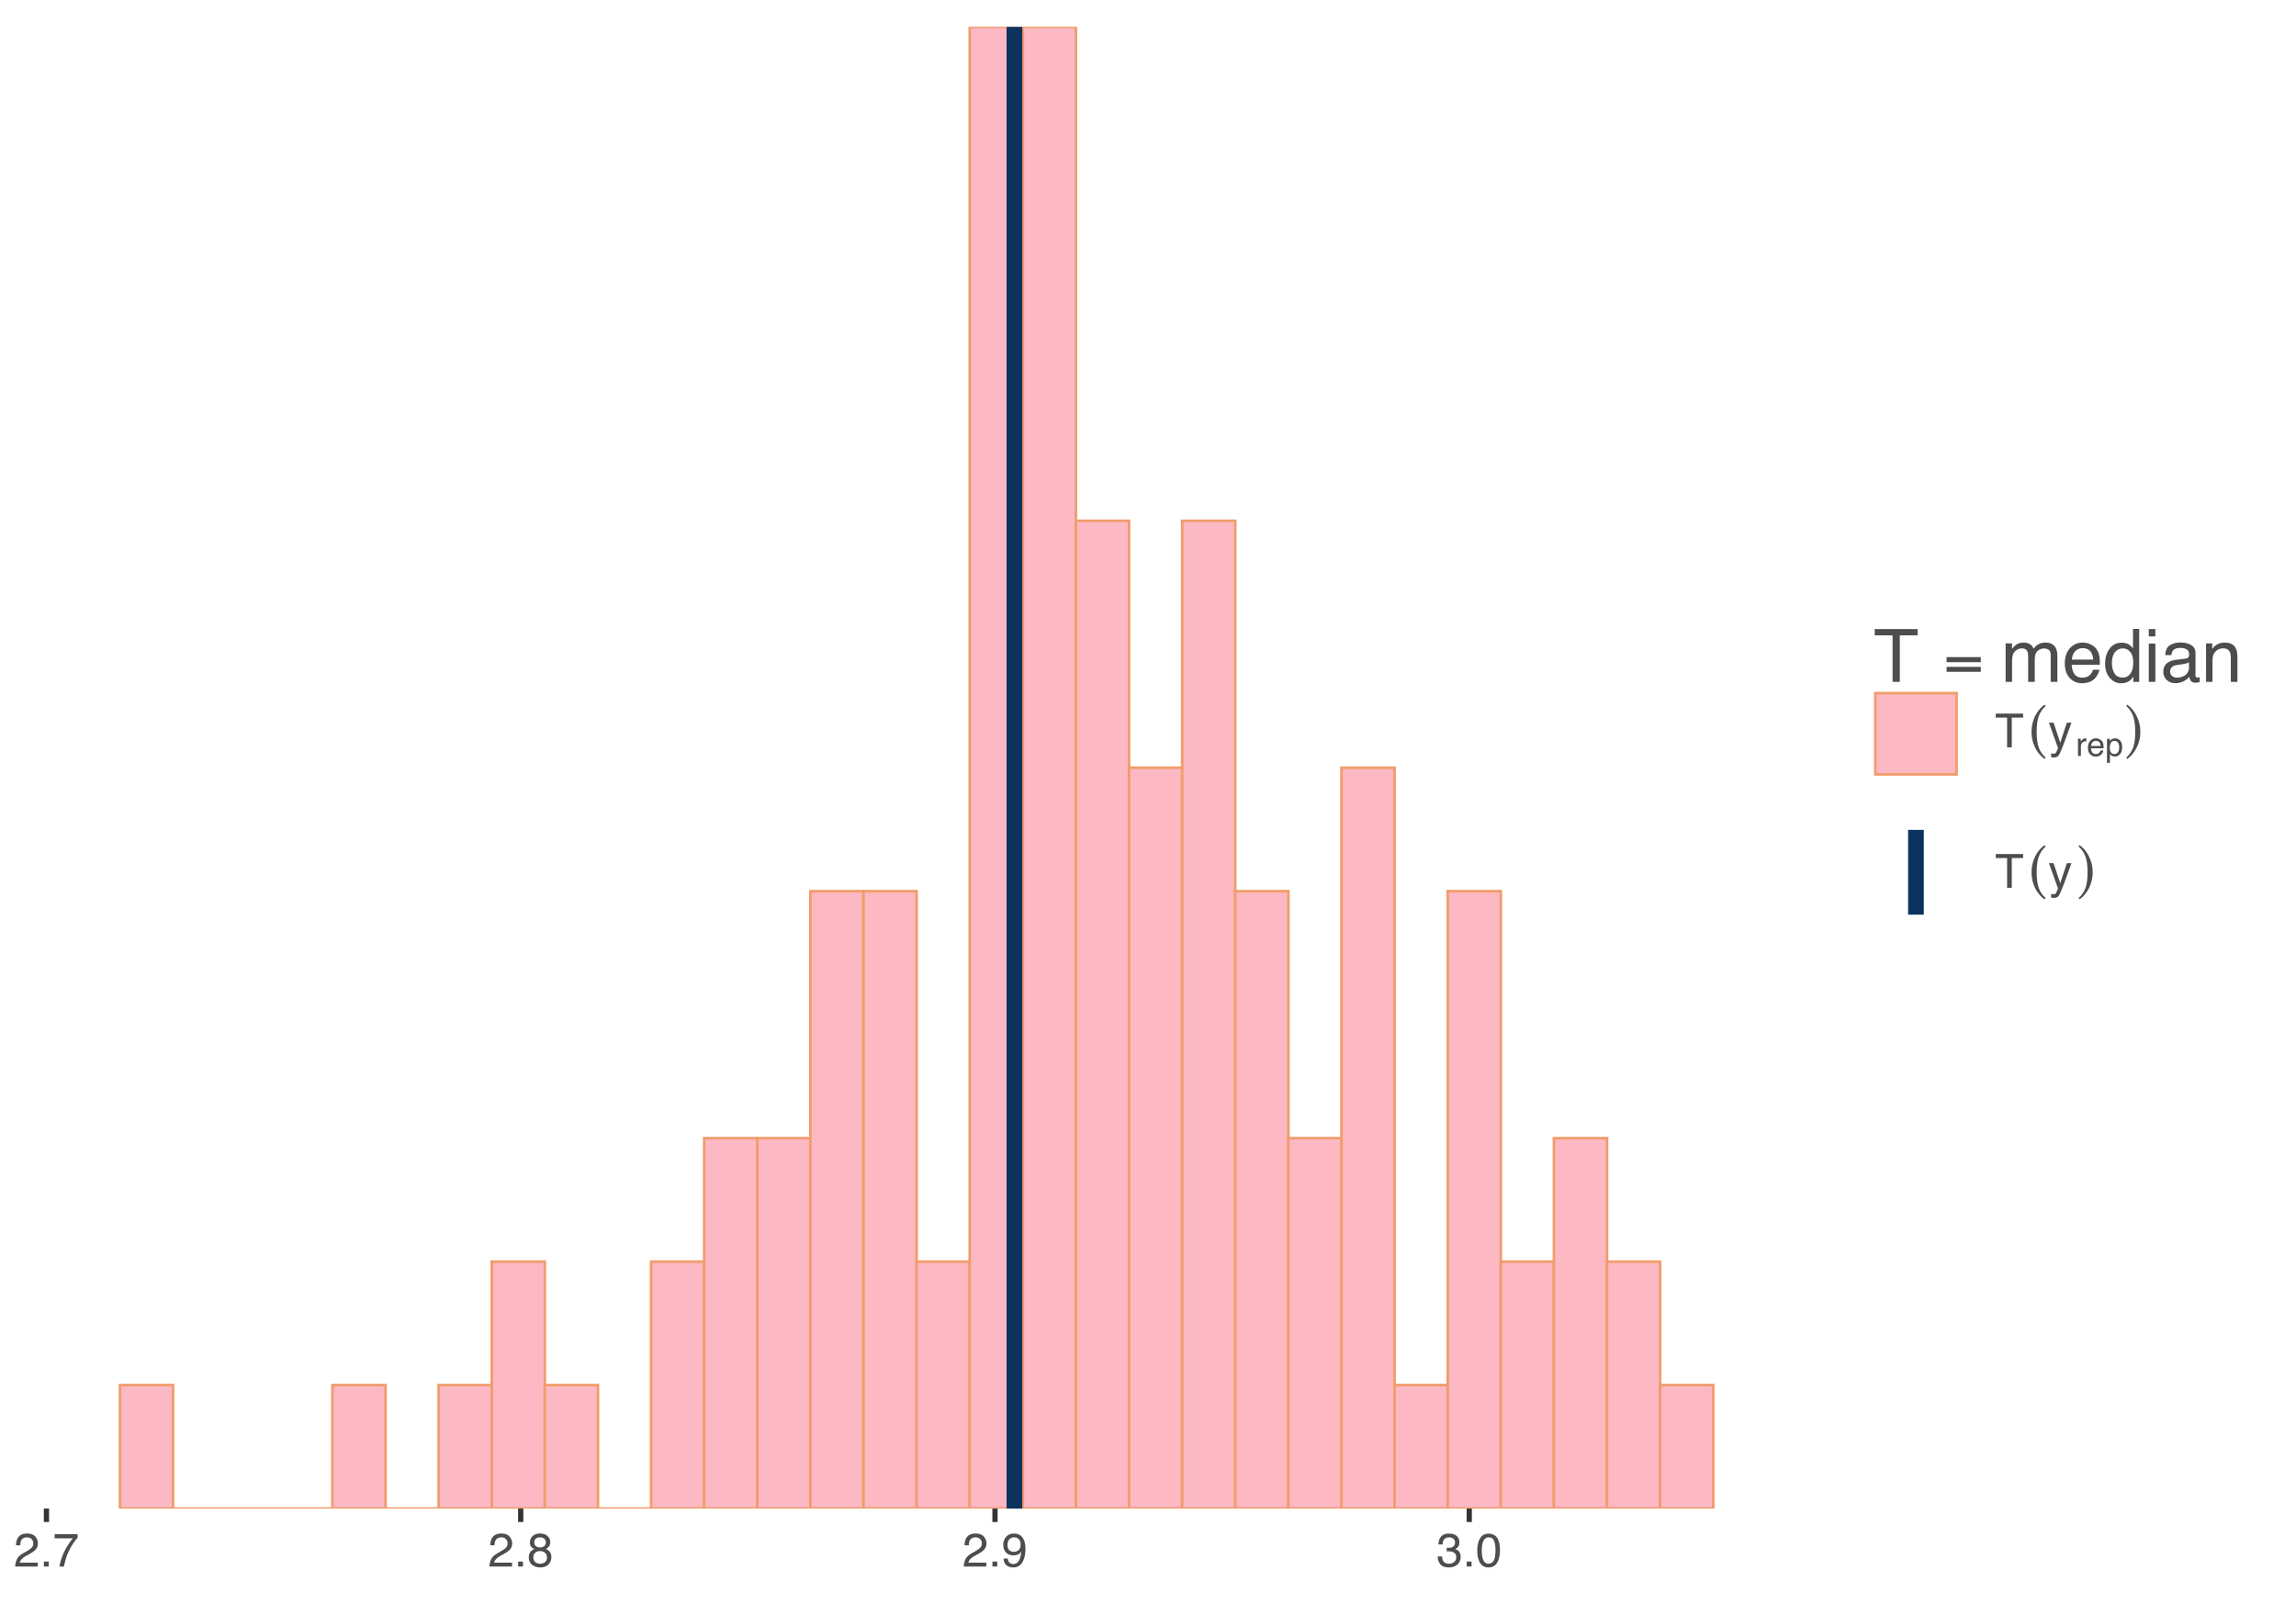 <?xml version="1.0" encoding="UTF-8"?>
<svg xmlns="http://www.w3.org/2000/svg" xmlns:xlink="http://www.w3.org/1999/xlink" width="468pt" height="327pt" viewBox="0 0 468 327" version="1.1">
<defs>
<g>
<symbol overflow="visible" id="glyph0-0">
<path style="stroke:none;" d="M 0.312 0 L 0.312 -6.875 L 5.766 -6.875 L 5.766 0 Z M 4.906 -0.859 L 4.906 -6.016 L 1.172 -6.016 L 1.172 -0.859 Z M 4.906 -0.859 "/>
</symbol>
<symbol overflow="visible" id="glyph0-1">
<path style="stroke:none;" d="M 0.297 0 C 0.328 -0.57 0.445 -1.07 0.656 -1.5 C 0.863 -1.938 1.27 -2.328 1.875 -2.672 L 2.766 -3.188 C 3.172 -3.426 3.457 -3.629 3.625 -3.797 C 3.875 -4.055 4 -4.352 4 -4.688 C 4 -5.07 3.879 -5.379 3.641 -5.609 C 3.41 -5.836 3.102 -5.953 2.719 -5.953 C 2.133 -5.953 1.734 -5.734 1.516 -5.297 C 1.398 -5.066 1.336 -4.742 1.328 -4.328 L 0.469 -4.328 C 0.477 -4.91 0.582 -5.383 0.781 -5.75 C 1.145 -6.406 1.789 -6.734 2.719 -6.734 C 3.488 -6.734 4.051 -6.523 4.406 -6.109 C 4.758 -5.691 4.938 -5.227 4.938 -4.719 C 4.938 -4.188 4.75 -3.727 4.375 -3.344 C 4.156 -3.125 3.758 -2.852 3.188 -2.531 L 2.547 -2.188 C 2.242 -2.02 2.004 -1.859 1.828 -1.703 C 1.516 -1.43 1.316 -1.129 1.234 -0.797 L 4.906 -0.797 L 4.906 0 Z M 0.297 0 "/>
</symbol>
<symbol overflow="visible" id="glyph0-2">
<path style="stroke:none;" d="M 0.812 -1.016 L 1.797 -1.016 L 1.797 0 L 0.812 0 Z M 0.812 -1.016 "/>
</symbol>
<symbol overflow="visible" id="glyph0-3">
<path style="stroke:none;" d="M 5.016 -6.594 L 5.016 -5.859 C 4.797 -5.648 4.508 -5.285 4.156 -4.766 C 3.801 -4.242 3.484 -3.688 3.203 -3.094 C 2.93 -2.508 2.727 -1.977 2.594 -1.5 C 2.5 -1.188 2.379 -0.688 2.234 0 L 1.312 0 C 1.52 -1.281 1.988 -2.555 2.719 -3.828 C 3.145 -4.566 3.594 -5.207 4.062 -5.75 L 0.344 -5.75 L 0.344 -6.594 Z M 5.016 -6.594 "/>
</symbol>
<symbol overflow="visible" id="glyph0-4">
<path style="stroke:none;" d="M 2.609 -3.891 C 2.984 -3.891 3.273 -3.992 3.484 -4.203 C 3.691 -4.41 3.797 -4.66 3.797 -4.953 C 3.797 -5.203 3.691 -5.43 3.484 -5.641 C 3.285 -5.848 2.984 -5.953 2.578 -5.953 C 2.172 -5.953 1.875 -5.848 1.688 -5.641 C 1.508 -5.43 1.422 -5.188 1.422 -4.906 C 1.422 -4.594 1.535 -4.344 1.766 -4.156 C 2.004 -3.977 2.285 -3.891 2.609 -3.891 Z M 2.656 -0.578 C 3.051 -0.578 3.375 -0.68 3.625 -0.891 C 3.883 -1.098 4.016 -1.414 4.016 -1.844 C 4.016 -2.27 3.879 -2.594 3.609 -2.812 C 3.348 -3.039 3.008 -3.156 2.594 -3.156 C 2.195 -3.156 1.867 -3.039 1.609 -2.812 C 1.359 -2.582 1.234 -2.266 1.234 -1.859 C 1.234 -1.516 1.348 -1.211 1.578 -0.953 C 1.816 -0.703 2.176 -0.578 2.656 -0.578 Z M 1.469 -3.578 C 1.227 -3.672 1.039 -3.785 0.906 -3.922 C 0.664 -4.172 0.547 -4.5 0.547 -4.906 C 0.547 -5.406 0.723 -5.832 1.078 -6.188 C 1.441 -6.551 1.957 -6.734 2.625 -6.734 C 3.27 -6.734 3.773 -6.562 4.141 -6.219 C 4.504 -5.875 4.688 -5.477 4.688 -5.031 C 4.688 -4.613 4.582 -4.273 4.375 -4.016 C 4.25 -3.867 4.062 -3.723 3.812 -3.578 C 4.094 -3.453 4.312 -3.305 4.469 -3.141 C 4.77 -2.828 4.922 -2.422 4.922 -1.922 C 4.922 -1.336 4.723 -0.836 4.328 -0.422 C 3.93 -0.016 3.367 0.188 2.641 0.188 C 1.984 0.188 1.43 0.008 0.984 -0.344 C 0.535 -0.695 0.312 -1.211 0.312 -1.891 C 0.312 -2.285 0.406 -2.625 0.594 -2.906 C 0.789 -3.195 1.082 -3.422 1.469 -3.578 Z M 1.469 -3.578 "/>
</symbol>
<symbol overflow="visible" id="glyph0-5">
<path style="stroke:none;" d="M 1.281 -1.625 C 1.301 -1.156 1.477 -0.832 1.812 -0.656 C 1.988 -0.562 2.18 -0.516 2.391 -0.516 C 2.797 -0.516 3.141 -0.68 3.422 -1.016 C 3.703 -1.348 3.906 -2.031 4.031 -3.062 C 3.844 -2.77 3.609 -2.562 3.328 -2.438 C 3.055 -2.32 2.758 -2.266 2.438 -2.266 C 1.789 -2.266 1.281 -2.461 0.906 -2.859 C 0.531 -3.266 0.344 -3.785 0.344 -4.422 C 0.344 -5.023 0.523 -5.555 0.891 -6.016 C 1.266 -6.484 1.816 -6.719 2.547 -6.719 C 3.523 -6.719 4.195 -6.273 4.562 -5.391 C 4.77 -4.91 4.875 -4.305 4.875 -3.578 C 4.875 -2.754 4.75 -2.023 4.5 -1.391 C 4.094 -0.336 3.398 0.188 2.422 0.188 C 1.766 0.188 1.266 0.016 0.922 -0.328 C 0.586 -0.672 0.422 -1.102 0.422 -1.625 Z M 2.547 -3 C 2.879 -3 3.188 -3.109 3.469 -3.328 C 3.75 -3.547 3.891 -3.93 3.891 -4.484 C 3.891 -4.973 3.766 -5.336 3.516 -5.578 C 3.266 -5.828 2.945 -5.953 2.562 -5.953 C 2.145 -5.953 1.816 -5.812 1.578 -5.531 C 1.336 -5.258 1.219 -4.891 1.219 -4.422 C 1.219 -3.984 1.32 -3.633 1.531 -3.375 C 1.75 -3.125 2.086 -3 2.547 -3 Z M 2.547 -3 "/>
</symbol>
<symbol overflow="visible" id="glyph0-6">
<path style="stroke:none;" d="M 2.484 0.188 C 1.691 0.188 1.117 -0.031 0.766 -0.469 C 0.41 -0.906 0.234 -1.438 0.234 -2.062 L 1.109 -2.062 C 1.148 -1.625 1.234 -1.305 1.359 -1.109 C 1.578 -0.754 1.969 -0.578 2.531 -0.578 C 2.977 -0.578 3.336 -0.695 3.609 -0.938 C 3.879 -1.176 4.016 -1.484 4.016 -1.859 C 4.016 -2.316 3.867 -2.641 3.578 -2.828 C 3.297 -3.016 2.906 -3.109 2.406 -3.109 C 2.352 -3.109 2.297 -3.102 2.234 -3.094 C 2.18 -3.094 2.125 -3.094 2.062 -3.094 L 2.062 -3.844 C 2.145 -3.832 2.219 -3.82 2.281 -3.812 C 2.344 -3.812 2.406 -3.812 2.469 -3.812 C 2.789 -3.812 3.051 -3.863 3.25 -3.969 C 3.602 -4.145 3.781 -4.457 3.781 -4.906 C 3.781 -5.238 3.66 -5.492 3.422 -5.672 C 3.191 -5.859 2.914 -5.953 2.594 -5.953 C 2.031 -5.953 1.645 -5.766 1.438 -5.391 C 1.312 -5.18 1.242 -4.883 1.234 -4.5 L 0.391 -4.5 C 0.391 -5 0.492 -5.426 0.703 -5.781 C 1.047 -6.406 1.648 -6.719 2.516 -6.719 C 3.191 -6.719 3.719 -6.562 4.094 -6.25 C 4.469 -5.945 4.656 -5.508 4.656 -4.938 C 4.656 -4.52 4.547 -4.188 4.328 -3.938 C 4.191 -3.781 4.016 -3.656 3.797 -3.562 C 4.148 -3.469 4.426 -3.281 4.625 -3 C 4.82 -2.719 4.922 -2.379 4.922 -1.984 C 4.922 -1.348 4.707 -0.828 4.281 -0.422 C 3.863 -0.016 3.266 0.188 2.484 0.188 Z M 2.484 0.188 "/>
</symbol>
<symbol overflow="visible" id="glyph0-7">
<path style="stroke:none;" d="M 2.594 -6.703 C 3.457 -6.703 4.086 -6.348 4.484 -5.641 C 4.773 -5.086 4.922 -4.328 4.922 -3.359 C 4.922 -2.453 4.785 -1.695 4.516 -1.094 C 4.129 -0.238 3.488 0.188 2.594 0.188 C 1.781 0.188 1.18 -0.16 0.797 -0.859 C 0.461 -1.453 0.297 -2.238 0.297 -3.219 C 0.297 -3.977 0.395 -4.633 0.594 -5.188 C 0.957 -6.195 1.625 -6.703 2.594 -6.703 Z M 2.578 -0.578 C 3.016 -0.578 3.363 -0.77 3.625 -1.156 C 3.883 -1.551 4.016 -2.273 4.016 -3.328 C 4.016 -4.086 3.922 -4.711 3.734 -5.203 C 3.547 -5.703 3.18 -5.953 2.641 -5.953 C 2.148 -5.953 1.789 -5.719 1.562 -5.25 C 1.332 -4.781 1.219 -4.094 1.219 -3.188 C 1.219 -2.5 1.289 -1.945 1.438 -1.531 C 1.656 -0.895 2.035 -0.578 2.578 -0.578 Z M 2.578 -0.578 "/>
</symbol>
<symbol overflow="visible" id="glyph1-0">
<path style="stroke:none;" d="M 0.484 0 L 0.484 -10.766 L 9.031 -10.766 L 9.031 0 Z M 7.672 -1.344 L 7.672 -9.406 L 1.828 -9.406 L 1.828 -1.344 Z M 7.672 -1.344 "/>
</symbol>
<symbol overflow="visible" id="glyph1-1">
<path style="stroke:none;" d="M 8.969 -10.766 L 8.969 -9.484 L 5.344 -9.484 L 5.344 0 L 3.875 0 L 3.875 -9.484 L 0.234 -9.484 L 0.234 -10.766 Z M 8.969 -10.766 "/>
</symbol>
<symbol overflow="visible" id="glyph2-0">
<path style="stroke:none;" d="M 0.75 2.656 L 0.75 -10.578 L 8.25 -10.578 L 8.25 2.656 Z M 1.594 1.812 L 7.406 1.812 L 7.406 -9.734 L 1.594 -9.734 Z M 1.594 1.812 "/>
</symbol>
<symbol overflow="visible" id="glyph2-1">
<path style="stroke:none;" d="M 7.609 -2.047 L 0.641 -2.047 L 0.641 -3.062 L 7.609 -3.062 Z M 7.609 -4.016 L 0.641 -4.016 L 0.641 -5.047 L 7.609 -5.047 Z M 7.609 -4.016 "/>
</symbol>
<symbol overflow="visible" id="glyph3-0">
<path style="stroke:none;" d="M 0.484 0 L 0.484 -10.766 L 9.031 -10.766 L 9.031 0 Z M 7.672 -1.344 L 7.672 -9.406 L 1.828 -9.406 L 1.828 -1.344 Z M 7.672 -1.344 "/>
</symbol>
<symbol overflow="visible" id="glyph3-1">
<path style="stroke:none;" d="M 0.969 -7.844 L 2.266 -7.844 L 2.266 -6.734 C 2.578 -7.117 2.863 -7.398 3.125 -7.578 C 3.551 -7.867 4.039 -8.016 4.594 -8.016 C 5.219 -8.016 5.723 -7.863 6.109 -7.562 C 6.328 -7.383 6.52 -7.125 6.688 -6.781 C 6.988 -7.195 7.336 -7.504 7.734 -7.703 C 8.129 -7.91 8.57 -8.016 9.062 -8.016 C 10.113 -8.016 10.832 -7.633 11.219 -6.875 C 11.414 -6.469 11.516 -5.914 11.516 -5.219 L 11.516 0 L 10.156 0 L 10.156 -5.453 C 10.156 -5.973 10.023 -6.328 9.766 -6.516 C 9.504 -6.711 9.18 -6.812 8.797 -6.812 C 8.285 -6.812 7.844 -6.641 7.469 -6.297 C 7.094 -5.953 6.906 -5.375 6.906 -4.562 L 6.906 0 L 5.562 0 L 5.562 -5.125 C 5.562 -5.656 5.5 -6.039 5.375 -6.281 C 5.176 -6.645 4.801 -6.828 4.25 -6.828 C 3.758 -6.828 3.305 -6.633 2.891 -6.25 C 2.484 -5.863 2.281 -5.164 2.281 -4.156 L 2.281 0 L 0.969 0 Z M 0.969 -7.844 "/>
</symbol>
<symbol overflow="visible" id="glyph3-2">
<path style="stroke:none;" d="M 4.234 -8.016 C 4.785 -8.016 5.32 -7.883 5.844 -7.625 C 6.375 -7.363 6.773 -7.023 7.047 -6.609 C 7.305 -6.211 7.484 -5.754 7.578 -5.234 C 7.648 -4.867 7.688 -4.289 7.688 -3.5 L 1.938 -3.5 C 1.969 -2.707 2.156 -2.066 2.5 -1.578 C 2.852 -1.098 3.398 -0.859 4.141 -0.859 C 4.828 -0.859 5.375 -1.086 5.781 -1.547 C 6.02 -1.805 6.188 -2.113 6.281 -2.469 L 7.578 -2.469 C 7.547 -2.176 7.43 -1.852 7.234 -1.5 C 7.047 -1.145 6.832 -0.852 6.594 -0.625 C 6.188 -0.238 5.691 0.02 5.109 0.156 C 4.785 0.238 4.426 0.281 4.031 0.281 C 3.051 0.281 2.223 -0.07 1.547 -0.781 C 0.867 -1.5 0.531 -2.492 0.531 -3.766 C 0.531 -5.023 0.867 -6.047 1.547 -6.828 C 2.234 -7.617 3.129 -8.016 4.234 -8.016 Z M 6.328 -4.547 C 6.273 -5.117 6.156 -5.578 5.969 -5.922 C 5.602 -6.555 5 -6.875 4.156 -6.875 C 3.551 -6.875 3.039 -6.656 2.625 -6.219 C 2.219 -5.781 2.004 -5.223 1.984 -4.547 Z M 4.109 -8.031 Z M 4.109 -8.031 "/>
</symbol>
<symbol overflow="visible" id="glyph3-3">
<path style="stroke:none;" d="M 1.797 -3.828 C 1.797 -2.992 1.973 -2.289 2.328 -1.719 C 2.691 -1.156 3.266 -0.875 4.047 -0.875 C 4.66 -0.875 5.16 -1.133 5.547 -1.656 C 5.941 -2.188 6.141 -2.941 6.141 -3.922 C 6.141 -4.91 5.938 -5.641 5.531 -6.109 C 5.125 -6.586 4.625 -6.828 4.031 -6.828 C 3.375 -6.828 2.836 -6.57 2.422 -6.062 C 2.004 -5.562 1.797 -4.816 1.797 -3.828 Z M 3.781 -7.984 C 4.383 -7.984 4.891 -7.859 5.297 -7.609 C 5.523 -7.461 5.789 -7.203 6.094 -6.828 L 6.094 -10.797 L 7.359 -10.797 L 7.359 0 L 6.172 0 L 6.172 -1.094 C 5.867 -0.602 5.504 -0.25 5.078 -0.031 C 4.66 0.176 4.18 0.281 3.641 0.281 C 2.766 0.281 2.004 -0.082 1.359 -0.812 C 0.723 -1.551 0.406 -2.531 0.406 -3.75 C 0.406 -4.895 0.695 -5.883 1.281 -6.719 C 1.863 -7.562 2.695 -7.984 3.781 -7.984 Z M 3.781 -7.984 "/>
</symbol>
<symbol overflow="visible" id="glyph3-4">
<path style="stroke:none;" d="M 0.969 -7.812 L 2.312 -7.812 L 2.312 0 L 0.969 0 Z M 0.969 -10.766 L 2.312 -10.766 L 2.312 -9.266 L 0.969 -9.266 Z M 0.969 -10.766 "/>
</symbol>
<symbol overflow="visible" id="glyph3-5">
<path style="stroke:none;" d="M 1.984 -2.094 C 1.984 -1.707 2.117 -1.406 2.391 -1.188 C 2.672 -0.969 3.004 -0.859 3.391 -0.859 C 3.848 -0.859 4.297 -0.961 4.734 -1.172 C 5.461 -1.535 5.828 -2.125 5.828 -2.938 L 5.828 -3.984 C 5.672 -3.891 5.461 -3.805 5.203 -3.734 C 4.953 -3.672 4.703 -3.625 4.453 -3.594 L 3.656 -3.484 C 3.176 -3.422 2.816 -3.32 2.578 -3.188 C 2.18 -2.957 1.984 -2.594 1.984 -2.094 Z M 5.172 -4.75 C 5.473 -4.789 5.676 -4.922 5.781 -5.141 C 5.832 -5.254 5.859 -5.422 5.859 -5.641 C 5.859 -6.086 5.695 -6.41 5.375 -6.609 C 5.062 -6.816 4.609 -6.922 4.016 -6.922 C 3.328 -6.922 2.836 -6.734 2.547 -6.359 C 2.391 -6.16 2.285 -5.859 2.234 -5.453 L 1 -5.453 C 1.031 -6.422 1.344 -7.094 1.938 -7.469 C 2.539 -7.844 3.242 -8.031 4.047 -8.031 C 4.961 -8.031 5.711 -7.852 6.297 -7.5 C 6.867 -7.156 7.156 -6.609 7.156 -5.859 L 7.156 -1.344 C 7.156 -1.207 7.18 -1.098 7.234 -1.016 C 7.285 -0.93 7.406 -0.891 7.594 -0.891 C 7.645 -0.891 7.707 -0.895 7.781 -0.906 C 7.852 -0.914 7.93 -0.926 8.016 -0.938 L 8.016 0.031 C 7.816 0.094 7.66 0.129 7.547 0.141 C 7.441 0.16 7.297 0.172 7.109 0.172 C 6.66 0.172 6.332 0.008 6.125 -0.312 C 6.02 -0.488 5.941 -0.734 5.891 -1.047 C 5.629 -0.691 5.242 -0.383 4.734 -0.125 C 4.234 0.133 3.68 0.266 3.078 0.266 C 2.348 0.266 1.75 0.047 1.281 -0.391 C 0.82 -0.836 0.594 -1.395 0.594 -2.062 C 0.594 -2.789 0.82 -3.352 1.281 -3.75 C 1.738 -4.145 2.332 -4.391 3.062 -4.484 Z M 4.078 -8.031 Z M 4.078 -8.031 "/>
</symbol>
<symbol overflow="visible" id="glyph3-6">
<path style="stroke:none;" d="M 0.969 -7.844 L 2.219 -7.844 L 2.219 -6.734 C 2.594 -7.191 2.984 -7.52 3.391 -7.719 C 3.805 -7.914 4.27 -8.016 4.781 -8.016 C 5.895 -8.016 6.645 -7.629 7.031 -6.859 C 7.25 -6.43 7.359 -5.82 7.359 -5.031 L 7.359 0 L 6.016 0 L 6.016 -4.938 C 6.016 -5.414 5.945 -5.801 5.812 -6.094 C 5.57 -6.582 5.145 -6.828 4.531 -6.828 C 4.219 -6.828 3.961 -6.797 3.766 -6.734 C 3.398 -6.629 3.082 -6.414 2.812 -6.094 C 2.594 -5.832 2.445 -5.562 2.375 -5.281 C 2.312 -5.008 2.281 -4.617 2.281 -4.109 L 2.281 0 L 0.969 0 Z M 4.062 -8.031 Z M 4.062 -8.031 "/>
</symbol>
<symbol overflow="visible" id="glyph4-0">
<path style="stroke:none;" d="M 0.312 0 L 0.312 -6.875 L 5.766 -6.875 L 5.766 0 Z M 4.906 -0.859 L 4.906 -6.016 L 1.172 -6.016 L 1.172 -0.859 Z M 4.906 -0.859 "/>
</symbol>
<symbol overflow="visible" id="glyph4-1">
<path style="stroke:none;" d="M 5.734 -6.875 L 5.734 -6.062 L 3.422 -6.062 L 3.422 0 L 2.469 0 L 2.469 -6.062 L 0.156 -6.062 L 0.156 -6.875 Z M 5.734 -6.875 "/>
</symbol>
<symbol overflow="visible" id="glyph4-2">
<path style="stroke:none;" d="M 3.75 -5.016 L 4.688 -5.016 C 4.562 -4.691 4.297 -3.957 3.891 -2.812 C 3.586 -1.945 3.332 -1.242 3.125 -0.703 C 2.633 0.578 2.289 1.359 2.094 1.641 C 1.895 1.922 1.551 2.062 1.062 2.062 C 0.945 2.062 0.852 2.055 0.781 2.047 C 0.719 2.035 0.641 2.016 0.547 1.984 L 0.547 1.219 C 0.691 1.258 0.797 1.285 0.859 1.297 C 0.93 1.305 0.992 1.312 1.047 1.312 C 1.203 1.312 1.316 1.285 1.391 1.234 C 1.461 1.18 1.523 1.117 1.578 1.047 C 1.586 1.016 1.641 0.883 1.734 0.656 C 1.836 0.426 1.91 0.254 1.953 0.141 L 0.094 -5.016 L 1.047 -5.016 L 2.406 -0.938 Z M 2.391 -5.141 Z M 2.391 -5.141 "/>
</symbol>
<symbol overflow="visible" id="glyph5-0">
<path style="stroke:none;" d="M 0.594 2.125 L 0.594 -8.469 L 6.594 -8.469 L 6.594 2.125 Z M 1.266 1.453 L 5.938 1.453 L 5.938 -7.781 L 1.266 -7.781 Z M 1.266 1.453 "/>
</symbol>
<symbol overflow="visible" id="glyph5-1">
<path style="stroke:none;" d="M 3.438 -8.438 C 2.77 -7.832 2.297 -7.133 2.016 -6.344 C 1.734 -5.551 1.594 -4.488 1.594 -3.156 C 1.594 -1.82 1.734 -0.758 2.016 0.031 C 2.297 0.82 2.77 1.516 3.438 2.109 L 3.188 2.359 C 2.363 1.754 1.719 0.969 1.25 0 C 0.781 -0.977 0.547 -2.031 0.547 -3.156 C 0.547 -4.281 0.781 -5.332 1.25 -6.312 C 1.719 -7.289 2.363 -8.082 3.188 -8.688 Z M 3.438 -8.438 "/>
</symbol>
<symbol overflow="visible" id="glyph5-2">
<path style="stroke:none;" d="M 0.562 -8.438 L 0.797 -8.688 C 1.617 -8.082 2.266 -7.289 2.734 -6.312 C 3.211 -5.332 3.453 -4.281 3.453 -3.156 C 3.453 -2.039 3.211 -0.992 2.734 -0.016 C 2.266 0.961 1.617 1.754 0.797 2.359 L 0.562 2.109 C 1.227 1.516 1.703 0.82 1.984 0.031 C 2.266 -0.75 2.406 -1.812 2.406 -3.156 C 2.406 -4.5 2.266 -5.566 1.984 -6.359 C 1.703 -7.148 1.227 -7.844 0.562 -8.438 Z M 0.562 -8.438 "/>
</symbol>
<symbol overflow="visible" id="glyph6-0">
<path style="stroke:none;" d="M 0.219 0 L 0.219 -4.812 L 4.047 -4.812 L 4.047 0 Z M 3.438 -0.609 L 3.438 -4.219 L 0.812 -4.219 L 0.812 -0.609 Z M 3.438 -0.609 "/>
</symbol>
<symbol overflow="visible" id="glyph6-1">
<path style="stroke:none;" d="M 0.453 -3.516 L 1.016 -3.516 L 1.016 -2.906 C 1.055 -3.02 1.164 -3.16 1.344 -3.328 C 1.531 -3.504 1.738 -3.594 1.969 -3.594 C 1.977 -3.594 1.992 -3.586 2.016 -3.578 C 2.047 -3.578 2.094 -3.578 2.156 -3.578 L 2.156 -2.953 C 2.125 -2.961 2.094 -2.969 2.062 -2.969 C 2.031 -2.969 2 -2.969 1.969 -2.969 C 1.664 -2.969 1.438 -2.867 1.281 -2.672 C 1.125 -2.484 1.047 -2.266 1.047 -2.016 L 1.047 0 L 0.453 0 Z M 0.453 -3.516 "/>
</symbol>
<symbol overflow="visible" id="glyph6-2">
<path style="stroke:none;" d="M 1.891 -3.594 C 2.141 -3.594 2.379 -3.531 2.609 -3.406 C 2.848 -3.289 3.031 -3.145 3.156 -2.969 C 3.27 -2.789 3.348 -2.582 3.391 -2.344 C 3.422 -2.176 3.438 -1.914 3.438 -1.562 L 0.875 -1.562 C 0.883 -1.207 0.969 -0.922 1.125 -0.703 C 1.281 -0.492 1.523 -0.391 1.859 -0.391 C 2.16 -0.391 2.406 -0.488 2.594 -0.688 C 2.695 -0.812 2.77 -0.953 2.812 -1.109 L 3.391 -1.109 C 3.379 -0.973 3.328 -0.828 3.234 -0.672 C 3.148 -0.516 3.055 -0.383 2.953 -0.281 C 2.773 -0.102 2.551 0.016 2.281 0.078 C 2.145 0.109 1.984 0.125 1.797 0.125 C 1.359 0.125 0.988 -0.031 0.688 -0.344 C 0.383 -0.664 0.234 -1.113 0.234 -1.688 C 0.234 -2.25 0.383 -2.707 0.688 -3.062 C 1 -3.414 1.398 -3.594 1.891 -3.594 Z M 2.844 -2.031 C 2.812 -2.289 2.754 -2.5 2.672 -2.656 C 2.504 -2.938 2.234 -3.078 1.859 -3.078 C 1.586 -3.078 1.359 -2.977 1.172 -2.781 C 0.992 -2.582 0.898 -2.332 0.891 -2.031 Z M 1.844 -3.594 Z M 1.844 -3.594 "/>
</symbol>
<symbol overflow="visible" id="glyph6-3">
<path style="stroke:none;" d="M 1.922 -0.391 C 2.191 -0.391 2.414 -0.504 2.594 -0.734 C 2.781 -0.973 2.875 -1.32 2.875 -1.781 C 2.875 -2.062 2.832 -2.301 2.75 -2.5 C 2.602 -2.883 2.328 -3.078 1.922 -3.078 C 1.504 -3.078 1.223 -2.875 1.078 -2.469 C 0.992 -2.25 0.953 -1.973 0.953 -1.641 C 0.953 -1.367 0.992 -1.133 1.078 -0.938 C 1.234 -0.57 1.516 -0.391 1.922 -0.391 Z M 0.391 -3.5 L 0.969 -3.5 L 0.969 -3.031 C 1.082 -3.188 1.207 -3.312 1.344 -3.406 C 1.539 -3.531 1.773 -3.594 2.047 -3.594 C 2.441 -3.594 2.781 -3.441 3.062 -3.141 C 3.344 -2.836 3.484 -2.398 3.484 -1.828 C 3.484 -1.066 3.281 -0.52 2.875 -0.188 C 2.625 0.02 2.332 0.125 2 0.125 C 1.727 0.125 1.504 0.062 1.328 -0.062 C 1.223 -0.125 1.109 -0.234 0.984 -0.391 L 0.984 1.406 L 0.391 1.406 Z M 0.391 -3.5 "/>
</symbol>
</g>
<clipPath id="clip1">
  <path d="M 24 282 L 36 282 L 36 307.582 L 24 307.582 Z M 24 282 "/>
</clipPath>
<clipPath id="clip2">
  <path d="M 34 307 L 47 307 L 47 307.582 L 34 307.582 Z M 34 307 "/>
</clipPath>
<clipPath id="clip3">
  <path d="M 45 307 L 58 307 L 58 307.582 L 45 307.582 Z M 45 307 "/>
</clipPath>
<clipPath id="clip4">
  <path d="M 56 307 L 69 307 L 69 307.582 L 56 307.582 Z M 56 307 "/>
</clipPath>
<clipPath id="clip5">
  <path d="M 67 282 L 79 282 L 79 307.582 L 67 307.582 Z M 67 282 "/>
</clipPath>
<clipPath id="clip6">
  <path d="M 78 307 L 90 307 L 90 307.582 L 78 307.582 Z M 78 307 "/>
</clipPath>
<clipPath id="clip7">
  <path d="M 89 282 L 101 282 L 101 307.582 L 89 307.582 Z M 89 282 "/>
</clipPath>
<clipPath id="clip8">
  <path d="M 100 257 L 112 257 L 112 307.582 L 100 307.582 Z M 100 257 "/>
</clipPath>
<clipPath id="clip9">
  <path d="M 99 256 L 112 256 L 112 307.582 L 99 307.582 Z M 99 256 "/>
</clipPath>
<clipPath id="clip10">
  <path d="M 111 282 L 122 282 L 122 307.582 L 111 307.582 Z M 111 282 "/>
</clipPath>
<clipPath id="clip11">
  <path d="M 110 282 L 123 282 L 123 307.582 L 110 307.582 Z M 110 282 "/>
</clipPath>
<clipPath id="clip12">
  <path d="M 121 307 L 134 307 L 134 307.582 L 121 307.582 Z M 121 307 "/>
</clipPath>
<clipPath id="clip13">
  <path d="M 132 257 L 144 257 L 144 307.582 L 132 307.582 Z M 132 257 "/>
</clipPath>
<clipPath id="clip14">
  <path d="M 132 256 L 144 256 L 144 307.582 L 132 307.582 Z M 132 256 "/>
</clipPath>
<clipPath id="clip15">
  <path d="M 143 232 L 155 232 L 155 307.582 L 143 307.582 Z M 143 232 "/>
</clipPath>
<clipPath id="clip16">
  <path d="M 143 231 L 155 231 L 155 307.582 L 143 307.582 Z M 143 231 "/>
</clipPath>
<clipPath id="clip17">
  <path d="M 154 232 L 166 232 L 166 307.582 L 154 307.582 Z M 154 232 "/>
</clipPath>
<clipPath id="clip18">
  <path d="M 153 231 L 166 231 L 166 307.582 L 153 307.582 Z M 153 231 "/>
</clipPath>
<clipPath id="clip19">
  <path d="M 165 181 L 177 181 L 177 307.582 L 165 307.582 Z M 165 181 "/>
</clipPath>
<clipPath id="clip20">
  <path d="M 164 181 L 177 181 L 177 307.582 L 164 307.582 Z M 164 181 "/>
</clipPath>
<clipPath id="clip21">
  <path d="M 176 181 L 187 181 L 187 307.582 L 176 307.582 Z M 176 181 "/>
</clipPath>
<clipPath id="clip22">
  <path d="M 175 181 L 188 181 L 188 307.582 L 175 307.582 Z M 175 181 "/>
</clipPath>
<clipPath id="clip23">
  <path d="M 186 257 L 198 257 L 198 307.582 L 186 307.582 Z M 186 257 "/>
</clipPath>
<clipPath id="clip24">
  <path d="M 186 256 L 199 256 L 199 307.582 L 186 307.582 Z M 186 256 "/>
</clipPath>
<clipPath id="clip25">
  <path d="M 197 5.48 L 209 5.48 L 209 307.582 L 197 307.582 Z M 197 5.48 "/>
</clipPath>
<clipPath id="clip26">
  <path d="M 208 5.48 L 220 5.48 L 220 307.582 L 208 307.582 Z M 208 5.48 "/>
</clipPath>
<clipPath id="clip27">
  <path d="M 219 106 L 231 106 L 231 307.582 L 219 307.582 Z M 219 106 "/>
</clipPath>
<clipPath id="clip28">
  <path d="M 218 105 L 231 105 L 231 307.582 L 218 307.582 Z M 218 105 "/>
</clipPath>
<clipPath id="clip29">
  <path d="M 230 156 L 241 156 L 241 307.582 L 230 307.582 Z M 230 156 "/>
</clipPath>
<clipPath id="clip30">
  <path d="M 229 156 L 242 156 L 242 307.582 L 229 307.582 Z M 229 156 "/>
</clipPath>
<clipPath id="clip31">
  <path d="M 240 106 L 252 106 L 252 307.582 L 240 307.582 Z M 240 106 "/>
</clipPath>
<clipPath id="clip32">
  <path d="M 240 105 L 253 105 L 253 307.582 L 240 307.582 Z M 240 105 "/>
</clipPath>
<clipPath id="clip33">
  <path d="M 251 181 L 263 181 L 263 307.582 L 251 307.582 Z M 251 181 "/>
</clipPath>
<clipPath id="clip34">
  <path d="M 262 232 L 274 232 L 274 307.582 L 262 307.582 Z M 262 232 "/>
</clipPath>
<clipPath id="clip35">
  <path d="M 262 231 L 274 231 L 274 307.582 L 262 307.582 Z M 262 231 "/>
</clipPath>
<clipPath id="clip36">
  <path d="M 273 156 L 285 156 L 285 307.582 L 273 307.582 Z M 273 156 "/>
</clipPath>
<clipPath id="clip37">
  <path d="M 284 282 L 296 282 L 296 307.582 L 284 307.582 Z M 284 282 "/>
</clipPath>
<clipPath id="clip38">
  <path d="M 283 282 L 296 282 L 296 307.582 L 283 307.582 Z M 283 282 "/>
</clipPath>
<clipPath id="clip39">
  <path d="M 295 181 L 306 181 L 306 307.582 L 295 307.582 Z M 295 181 "/>
</clipPath>
<clipPath id="clip40">
  <path d="M 294 181 L 307 181 L 307 307.582 L 294 307.582 Z M 294 181 "/>
</clipPath>
<clipPath id="clip41">
  <path d="M 305 257 L 317 257 L 317 307.582 L 305 307.582 Z M 305 257 "/>
</clipPath>
<clipPath id="clip42">
  <path d="M 305 256 L 318 256 L 318 307.582 L 305 307.582 Z M 305 256 "/>
</clipPath>
<clipPath id="clip43">
  <path d="M 316 232 L 328 232 L 328 307.582 L 316 307.582 Z M 316 232 "/>
</clipPath>
<clipPath id="clip44">
  <path d="M 316 231 L 328 231 L 328 307.582 L 316 307.582 Z M 316 231 "/>
</clipPath>
<clipPath id="clip45">
  <path d="M 327 257 L 339 257 L 339 307.582 L 327 307.582 Z M 327 257 "/>
</clipPath>
<clipPath id="clip46">
  <path d="M 327 256 L 339 256 L 339 307.582 L 327 307.582 Z M 327 256 "/>
</clipPath>
<clipPath id="clip47">
  <path d="M 338 282 L 350 282 L 350 307.582 L 338 307.582 Z M 338 282 "/>
</clipPath>
<clipPath id="clip48">
  <path d="M 205 5.48 L 209 5.48 L 209 307.582 L 205 307.582 Z M 205 5.48 "/>
</clipPath>
</defs>
<g id="surface144">
<g clip-path="url(#clip1)" clip-rule="nonzero">
<path style="fill-rule:nonzero;fill:rgb(98.824%,72.549%,76.471%);fill-opacity:1;stroke-width:0.533;stroke-linecap:square;stroke-linejoin:miter;stroke:rgb(94.51%,61.176%,42.353%);stroke-opacity:1;stroke-miterlimit:10;" d="M 24.457 307.578 L 35.281 307.578 L 35.281 282.402 L 24.457 282.402 Z M 24.457 307.578 "/>
</g>
<g clip-path="url(#clip2)" clip-rule="nonzero">
<path style="fill:none;stroke-width:0.533;stroke-linecap:square;stroke-linejoin:miter;stroke:rgb(94.51%,61.176%,42.353%);stroke-opacity:1;stroke-miterlimit:10;" d="M 35.281 307.578 L 46.105 307.578 Z M 35.281 307.578 "/>
</g>
<g clip-path="url(#clip3)" clip-rule="nonzero">
<path style="fill:none;stroke-width:0.533;stroke-linecap:square;stroke-linejoin:miter;stroke:rgb(94.51%,61.176%,42.353%);stroke-opacity:1;stroke-miterlimit:10;" d="M 46.109 307.578 L 56.934 307.578 Z M 46.109 307.578 "/>
</g>
<g clip-path="url(#clip4)" clip-rule="nonzero">
<path style="fill:none;stroke-width:0.533;stroke-linecap:square;stroke-linejoin:miter;stroke:rgb(94.51%,61.176%,42.353%);stroke-opacity:1;stroke-miterlimit:10;" d="M 56.934 307.578 L 67.758 307.578 Z M 56.934 307.578 "/>
</g>
<g clip-path="url(#clip5)" clip-rule="nonzero">
<path style="fill-rule:nonzero;fill:rgb(98.824%,72.549%,76.471%);fill-opacity:1;stroke-width:0.533;stroke-linecap:square;stroke-linejoin:miter;stroke:rgb(94.51%,61.176%,42.353%);stroke-opacity:1;stroke-miterlimit:10;" d="M 67.758 307.578 L 78.582 307.578 L 78.582 282.402 L 67.758 282.402 Z M 67.758 307.578 "/>
</g>
<g clip-path="url(#clip6)" clip-rule="nonzero">
<path style="fill:none;stroke-width:0.533;stroke-linecap:square;stroke-linejoin:miter;stroke:rgb(94.51%,61.176%,42.353%);stroke-opacity:1;stroke-miterlimit:10;" d="M 78.582 307.578 L 89.406 307.578 Z M 78.582 307.578 "/>
</g>
<g clip-path="url(#clip7)" clip-rule="nonzero">
<path style="fill-rule:nonzero;fill:rgb(98.824%,72.549%,76.471%);fill-opacity:1;stroke-width:0.533;stroke-linecap:square;stroke-linejoin:miter;stroke:rgb(94.51%,61.176%,42.353%);stroke-opacity:1;stroke-miterlimit:10;" d="M 89.41 307.578 L 100.234 307.578 L 100.234 282.402 L 89.41 282.402 Z M 89.41 307.578 "/>
</g>
<g clip-path="url(#clip8)" clip-rule="nonzero">
<path style=" stroke:none;fill-rule:nonzero;fill:rgb(98.824%,72.549%,76.471%);fill-opacity:1;" d="M 100.234 307.578 L 111.059 307.578 L 111.059 257.227 L 100.234 257.227 Z M 100.234 307.578 "/>
</g>
<g clip-path="url(#clip9)" clip-rule="nonzero">
<path style="fill:none;stroke-width:0.533;stroke-linecap:square;stroke-linejoin:miter;stroke:rgb(94.51%,61.176%,42.353%);stroke-opacity:1;stroke-miterlimit:10;" d="M 100.234 307.578 L 111.059 307.578 L 111.059 257.227 L 100.234 257.227 Z M 100.234 307.578 "/>
</g>
<g clip-path="url(#clip10)" clip-rule="nonzero">
<path style=" stroke:none;fill-rule:nonzero;fill:rgb(98.824%,72.549%,76.471%);fill-opacity:1;" d="M 111.059 307.578 L 121.883 307.578 L 121.883 282.402 L 111.059 282.402 Z M 111.059 307.578 "/>
</g>
<g clip-path="url(#clip11)" clip-rule="nonzero">
<path style="fill:none;stroke-width:0.533;stroke-linecap:square;stroke-linejoin:miter;stroke:rgb(94.51%,61.176%,42.353%);stroke-opacity:1;stroke-miterlimit:10;" d="M 111.059 307.578 L 121.883 307.578 L 121.883 282.402 L 111.059 282.402 Z M 111.059 307.578 "/>
</g>
<g clip-path="url(#clip12)" clip-rule="nonzero">
<path style="fill:none;stroke-width:0.533;stroke-linecap:square;stroke-linejoin:miter;stroke:rgb(94.51%,61.176%,42.353%);stroke-opacity:1;stroke-miterlimit:10;" d="M 121.887 307.578 L 132.711 307.578 Z M 121.887 307.578 "/>
</g>
<g clip-path="url(#clip13)" clip-rule="nonzero">
<path style=" stroke:none;fill-rule:nonzero;fill:rgb(98.824%,72.549%,76.471%);fill-opacity:1;" d="M 132.711 307.578 L 143.535 307.578 L 143.535 257.227 L 132.711 257.227 Z M 132.711 307.578 "/>
</g>
<g clip-path="url(#clip14)" clip-rule="nonzero">
<path style="fill:none;stroke-width:0.533;stroke-linecap:square;stroke-linejoin:miter;stroke:rgb(94.51%,61.176%,42.353%);stroke-opacity:1;stroke-miterlimit:10;" d="M 132.711 307.578 L 143.535 307.578 L 143.535 257.227 L 132.711 257.227 Z M 132.711 307.578 "/>
</g>
<g clip-path="url(#clip15)" clip-rule="nonzero">
<path style=" stroke:none;fill-rule:nonzero;fill:rgb(98.824%,72.549%,76.471%);fill-opacity:1;" d="M 143.535 307.578 L 154.359 307.578 L 154.359 232.055 L 143.535 232.055 Z M 143.535 307.578 "/>
</g>
<g clip-path="url(#clip16)" clip-rule="nonzero">
<path style="fill:none;stroke-width:0.533;stroke-linecap:square;stroke-linejoin:miter;stroke:rgb(94.51%,61.176%,42.353%);stroke-opacity:1;stroke-miterlimit:10;" d="M 143.535 307.578 L 154.359 307.578 L 154.359 232.055 L 143.535 232.055 Z M 143.535 307.578 "/>
</g>
<g clip-path="url(#clip17)" clip-rule="nonzero">
<path style=" stroke:none;fill-rule:nonzero;fill:rgb(98.824%,72.549%,76.471%);fill-opacity:1;" d="M 154.359 307.578 L 165.184 307.578 L 165.184 232.055 L 154.359 232.055 Z M 154.359 307.578 "/>
</g>
<g clip-path="url(#clip18)" clip-rule="nonzero">
<path style="fill:none;stroke-width:0.533;stroke-linecap:square;stroke-linejoin:miter;stroke:rgb(94.51%,61.176%,42.353%);stroke-opacity:1;stroke-miterlimit:10;" d="M 154.359 307.578 L 165.184 307.578 L 165.184 232.055 L 154.359 232.055 Z M 154.359 307.578 "/>
</g>
<g clip-path="url(#clip19)" clip-rule="nonzero">
<path style=" stroke:none;fill-rule:nonzero;fill:rgb(98.824%,72.549%,76.471%);fill-opacity:1;" d="M 165.188 307.578 L 176.012 307.578 L 176.012 181.703 L 165.188 181.703 Z M 165.188 307.578 "/>
</g>
<g clip-path="url(#clip20)" clip-rule="nonzero">
<path style="fill:none;stroke-width:0.533;stroke-linecap:square;stroke-linejoin:miter;stroke:rgb(94.51%,61.176%,42.353%);stroke-opacity:1;stroke-miterlimit:10;" d="M 165.188 307.578 L 176.012 307.578 L 176.012 181.703 L 165.188 181.703 Z M 165.188 307.578 "/>
</g>
<g clip-path="url(#clip21)" clip-rule="nonzero">
<path style=" stroke:none;fill-rule:nonzero;fill:rgb(98.824%,72.549%,76.471%);fill-opacity:1;" d="M 176.012 307.578 L 186.836 307.578 L 186.836 181.703 L 176.012 181.703 Z M 176.012 307.578 "/>
</g>
<g clip-path="url(#clip22)" clip-rule="nonzero">
<path style="fill:none;stroke-width:0.533;stroke-linecap:square;stroke-linejoin:miter;stroke:rgb(94.51%,61.176%,42.353%);stroke-opacity:1;stroke-miterlimit:10;" d="M 176.012 307.578 L 186.836 307.578 L 186.836 181.703 L 176.012 181.703 Z M 176.012 307.578 "/>
</g>
<g clip-path="url(#clip23)" clip-rule="nonzero">
<path style=" stroke:none;fill-rule:nonzero;fill:rgb(98.824%,72.549%,76.471%);fill-opacity:1;" d="M 186.836 307.578 L 197.66 307.578 L 197.66 257.227 L 186.836 257.227 Z M 186.836 307.578 "/>
</g>
<g clip-path="url(#clip24)" clip-rule="nonzero">
<path style="fill:none;stroke-width:0.533;stroke-linecap:square;stroke-linejoin:miter;stroke:rgb(94.51%,61.176%,42.353%);stroke-opacity:1;stroke-miterlimit:10;" d="M 186.836 307.578 L 197.66 307.578 L 197.66 257.227 L 186.836 257.227 Z M 186.836 307.578 "/>
</g>
<g clip-path="url(#clip25)" clip-rule="nonzero">
<path style="fill-rule:nonzero;fill:rgb(98.824%,72.549%,76.471%);fill-opacity:1;stroke-width:0.533;stroke-linecap:square;stroke-linejoin:miter;stroke:rgb(94.51%,61.176%,42.353%);stroke-opacity:1;stroke-miterlimit:10;" d="M 197.664 307.578 L 208.488 307.578 L 208.488 5.477 L 197.664 5.477 Z M 197.664 307.578 "/>
</g>
<g clip-path="url(#clip26)" clip-rule="nonzero">
<path style="fill-rule:nonzero;fill:rgb(98.824%,72.549%,76.471%);fill-opacity:1;stroke-width:0.533;stroke-linecap:square;stroke-linejoin:miter;stroke:rgb(94.51%,61.176%,42.353%);stroke-opacity:1;stroke-miterlimit:10;" d="M 208.488 307.578 L 219.312 307.578 L 219.312 5.477 L 208.488 5.477 Z M 208.488 307.578 "/>
</g>
<g clip-path="url(#clip27)" clip-rule="nonzero">
<path style=" stroke:none;fill-rule:nonzero;fill:rgb(98.824%,72.549%,76.471%);fill-opacity:1;" d="M 219.312 307.578 L 230.137 307.578 L 230.137 106.18 L 219.312 106.18 Z M 219.312 307.578 "/>
</g>
<g clip-path="url(#clip28)" clip-rule="nonzero">
<path style="fill:none;stroke-width:0.533;stroke-linecap:square;stroke-linejoin:miter;stroke:rgb(94.51%,61.176%,42.353%);stroke-opacity:1;stroke-miterlimit:10;" d="M 219.312 307.578 L 230.137 307.578 L 230.137 106.18 L 219.312 106.18 Z M 219.312 307.578 "/>
</g>
<g clip-path="url(#clip29)" clip-rule="nonzero">
<path style=" stroke:none;fill-rule:nonzero;fill:rgb(98.824%,72.549%,76.471%);fill-opacity:1;" d="M 230.137 307.578 L 240.961 307.578 L 240.961 156.527 L 230.137 156.527 Z M 230.137 307.578 "/>
</g>
<g clip-path="url(#clip30)" clip-rule="nonzero">
<path style="fill:none;stroke-width:0.533;stroke-linecap:square;stroke-linejoin:miter;stroke:rgb(94.51%,61.176%,42.353%);stroke-opacity:1;stroke-miterlimit:10;" d="M 230.137 307.578 L 240.961 307.578 L 240.961 156.527 L 230.137 156.527 Z M 230.137 307.578 "/>
</g>
<g clip-path="url(#clip31)" clip-rule="nonzero">
<path style=" stroke:none;fill-rule:nonzero;fill:rgb(98.824%,72.549%,76.471%);fill-opacity:1;" d="M 240.965 307.578 L 251.789 307.578 L 251.789 106.18 L 240.965 106.18 Z M 240.965 307.578 "/>
</g>
<g clip-path="url(#clip32)" clip-rule="nonzero">
<path style="fill:none;stroke-width:0.533;stroke-linecap:square;stroke-linejoin:miter;stroke:rgb(94.51%,61.176%,42.353%);stroke-opacity:1;stroke-miterlimit:10;" d="M 240.965 307.578 L 251.789 307.578 L 251.789 106.18 L 240.965 106.18 Z M 240.965 307.578 "/>
</g>
<g clip-path="url(#clip33)" clip-rule="nonzero">
<path style="fill-rule:nonzero;fill:rgb(98.824%,72.549%,76.471%);fill-opacity:1;stroke-width:0.533;stroke-linecap:square;stroke-linejoin:miter;stroke:rgb(94.51%,61.176%,42.353%);stroke-opacity:1;stroke-miterlimit:10;" d="M 251.789 307.578 L 262.613 307.578 L 262.613 181.703 L 251.789 181.703 Z M 251.789 307.578 "/>
</g>
<g clip-path="url(#clip34)" clip-rule="nonzero">
<path style=" stroke:none;fill-rule:nonzero;fill:rgb(98.824%,72.549%,76.471%);fill-opacity:1;" d="M 262.613 307.578 L 273.438 307.578 L 273.438 232.055 L 262.613 232.055 Z M 262.613 307.578 "/>
</g>
<g clip-path="url(#clip35)" clip-rule="nonzero">
<path style="fill:none;stroke-width:0.533;stroke-linecap:square;stroke-linejoin:miter;stroke:rgb(94.51%,61.176%,42.353%);stroke-opacity:1;stroke-miterlimit:10;" d="M 262.613 307.578 L 273.438 307.578 L 273.438 232.055 L 262.613 232.055 Z M 262.613 307.578 "/>
</g>
<g clip-path="url(#clip36)" clip-rule="nonzero">
<path style="fill-rule:nonzero;fill:rgb(98.824%,72.549%,76.471%);fill-opacity:1;stroke-width:0.533;stroke-linecap:square;stroke-linejoin:miter;stroke:rgb(94.51%,61.176%,42.353%);stroke-opacity:1;stroke-miterlimit:10;" d="M 273.441 307.578 L 284.266 307.578 L 284.266 156.527 L 273.441 156.527 Z M 273.441 307.578 "/>
</g>
<g clip-path="url(#clip37)" clip-rule="nonzero">
<path style=" stroke:none;fill-rule:nonzero;fill:rgb(98.824%,72.549%,76.471%);fill-opacity:1;" d="M 284.266 307.578 L 295.09 307.578 L 295.09 282.402 L 284.266 282.402 Z M 284.266 307.578 "/>
</g>
<g clip-path="url(#clip38)" clip-rule="nonzero">
<path style="fill:none;stroke-width:0.533;stroke-linecap:square;stroke-linejoin:miter;stroke:rgb(94.51%,61.176%,42.353%);stroke-opacity:1;stroke-miterlimit:10;" d="M 284.266 307.578 L 295.09 307.578 L 295.09 282.402 L 284.266 282.402 Z M 284.266 307.578 "/>
</g>
<g clip-path="url(#clip39)" clip-rule="nonzero">
<path style=" stroke:none;fill-rule:nonzero;fill:rgb(98.824%,72.549%,76.471%);fill-opacity:1;" d="M 295.09 307.578 L 305.914 307.578 L 305.914 181.703 L 295.09 181.703 Z M 295.09 307.578 "/>
</g>
<g clip-path="url(#clip40)" clip-rule="nonzero">
<path style="fill:none;stroke-width:0.533;stroke-linecap:square;stroke-linejoin:miter;stroke:rgb(94.51%,61.176%,42.353%);stroke-opacity:1;stroke-miterlimit:10;" d="M 295.09 307.578 L 305.914 307.578 L 305.914 181.703 L 295.09 181.703 Z M 295.09 307.578 "/>
</g>
<g clip-path="url(#clip41)" clip-rule="nonzero">
<path style=" stroke:none;fill-rule:nonzero;fill:rgb(98.824%,72.549%,76.471%);fill-opacity:1;" d="M 305.914 307.578 L 316.738 307.578 L 316.738 257.227 L 305.914 257.227 Z M 305.914 307.578 "/>
</g>
<g clip-path="url(#clip42)" clip-rule="nonzero">
<path style="fill:none;stroke-width:0.533;stroke-linecap:square;stroke-linejoin:miter;stroke:rgb(94.51%,61.176%,42.353%);stroke-opacity:1;stroke-miterlimit:10;" d="M 305.914 307.578 L 316.738 307.578 L 316.738 257.227 L 305.914 257.227 Z M 305.914 307.578 "/>
</g>
<g clip-path="url(#clip43)" clip-rule="nonzero">
<path style=" stroke:none;fill-rule:nonzero;fill:rgb(98.824%,72.549%,76.471%);fill-opacity:1;" d="M 316.742 307.578 L 327.566 307.578 L 327.566 232.055 L 316.742 232.055 Z M 316.742 307.578 "/>
</g>
<g clip-path="url(#clip44)" clip-rule="nonzero">
<path style="fill:none;stroke-width:0.533;stroke-linecap:square;stroke-linejoin:miter;stroke:rgb(94.51%,61.176%,42.353%);stroke-opacity:1;stroke-miterlimit:10;" d="M 316.742 307.578 L 327.566 307.578 L 327.566 232.055 L 316.742 232.055 Z M 316.742 307.578 "/>
</g>
<g clip-path="url(#clip45)" clip-rule="nonzero">
<path style=" stroke:none;fill-rule:nonzero;fill:rgb(98.824%,72.549%,76.471%);fill-opacity:1;" d="M 327.566 307.578 L 338.391 307.578 L 338.391 257.227 L 327.566 257.227 Z M 327.566 307.578 "/>
</g>
<g clip-path="url(#clip46)" clip-rule="nonzero">
<path style="fill:none;stroke-width:0.533;stroke-linecap:square;stroke-linejoin:miter;stroke:rgb(94.51%,61.176%,42.353%);stroke-opacity:1;stroke-miterlimit:10;" d="M 327.566 307.578 L 338.391 307.578 L 338.391 257.227 L 327.566 257.227 Z M 327.566 307.578 "/>
</g>
<g clip-path="url(#clip47)" clip-rule="nonzero">
<path style="fill-rule:nonzero;fill:rgb(98.824%,72.549%,76.471%);fill-opacity:1;stroke-width:0.533;stroke-linecap:square;stroke-linejoin:miter;stroke:rgb(94.51%,61.176%,42.353%);stroke-opacity:1;stroke-miterlimit:10;" d="M 338.391 307.578 L 349.215 307.578 L 349.215 282.402 L 338.391 282.402 Z M 338.391 307.578 "/>
</g>
<g clip-path="url(#clip48)" clip-rule="nonzero">
<path style="fill:none;stroke-width:3.201;stroke-linecap:butt;stroke-linejoin:round;stroke:rgb(4.706%,20%,36.471%);stroke-opacity:1;stroke-miterlimit:10;" d="M 206.773 307.578 L 206.773 5.48 "/>
</g>
<path style="fill:none;stroke-width:1.067;stroke-linecap:butt;stroke-linejoin:round;stroke:rgb(20%,20%,20%);stroke-opacity:1;stroke-miterlimit:10;" d="M 9.465 310.32 L 9.465 307.578 "/>
<path style="fill:none;stroke-width:1.067;stroke-linecap:butt;stroke-linejoin:round;stroke:rgb(20%,20%,20%);stroke-opacity:1;stroke-miterlimit:10;" d="M 106.137 310.32 L 106.137 307.578 "/>
<path style="fill:none;stroke-width:1.067;stroke-linecap:butt;stroke-linejoin:round;stroke:rgb(20%,20%,20%);stroke-opacity:1;stroke-miterlimit:10;" d="M 202.812 310.32 L 202.812 307.578 "/>
<path style="fill:none;stroke-width:1.067;stroke-linecap:butt;stroke-linejoin:round;stroke:rgb(20%,20%,20%);stroke-opacity:1;stroke-miterlimit:10;" d="M 299.484 310.32 L 299.484 307.578 "/>
<g style="fill:rgb(30.196%,30.196%,30.196%);fill-opacity:1;">
  <use xlink:href="#glyph0-1" x="2.793" y="319.398"/>
  <use xlink:href="#glyph0-2" x="8.132" y="319.398"/>
  <use xlink:href="#glyph0-3" x="10.799" y="319.398"/>
</g>
<g style="fill:rgb(30.196%,30.196%,30.196%);fill-opacity:1;">
  <use xlink:href="#glyph0-1" x="99.465" y="319.398"/>
  <use xlink:href="#glyph0-2" x="104.804" y="319.398"/>
  <use xlink:href="#glyph0-4" x="107.471" y="319.398"/>
</g>
<g style="fill:rgb(30.196%,30.196%,30.196%);fill-opacity:1;">
  <use xlink:href="#glyph0-1" x="196.141" y="319.398"/>
  <use xlink:href="#glyph0-2" x="201.48" y="319.398"/>
  <use xlink:href="#glyph0-5" x="204.147" y="319.398"/>
</g>
<g style="fill:rgb(30.196%,30.196%,30.196%);fill-opacity:1;">
  <use xlink:href="#glyph0-6" x="292.812" y="319.398"/>
  <use xlink:href="#glyph0-2" x="298.152" y="319.398"/>
  <use xlink:href="#glyph0-7" x="300.819" y="319.398"/>
</g>
<g style="fill:rgb(30.196%,30.196%,30.196%);fill-opacity:1;">
  <use xlink:href="#glyph1-1" x="381.895" y="139.027"/>
</g>
<g style="fill:rgb(30.196%,30.196%,30.196%);fill-opacity:1;">
  <use xlink:href="#glyph2-1" x="396.141" y="139.027"/>
</g>
<g style="fill:rgb(30.196%,30.196%,30.196%);fill-opacity:1;">
  <use xlink:href="#glyph3-1" x="407.844" y="139.027"/>
  <use xlink:href="#glyph3-2" x="420.339" y="139.027"/>
  <use xlink:href="#glyph3-3" x="428.681" y="139.027"/>
  <use xlink:href="#glyph3-4" x="437.023" y="139.027"/>
  <use xlink:href="#glyph3-5" x="440.356" y="139.027"/>
  <use xlink:href="#glyph3-6" x="448.698" y="139.027"/>
</g>
<path style="fill-rule:nonzero;fill:rgb(98.824%,72.549%,76.471%);fill-opacity:1;stroke-width:0.533;stroke-linecap:square;stroke-linejoin:miter;stroke:rgb(94.51%,61.176%,42.353%);stroke-opacity:1;stroke-miterlimit:10;" d="M 382.246 157.891 L 398.816 157.891 L 398.816 141.32 L 382.246 141.32 Z M 382.246 157.891 "/>
<g style="fill:rgb(30.196%,30.196%,30.196%);fill-opacity:1;">
  <use xlink:href="#glyph4-1" x="406.645" y="152.371"/>
</g>
<g style="fill:rgb(30.196%,30.196%,30.196%);fill-opacity:1;">
  <use xlink:href="#glyph5-1" x="413.543" y="152.371"/>
</g>
<g style="fill:rgb(30.196%,30.196%,30.196%);fill-opacity:1;">
  <use xlink:href="#glyph4-2" x="417.539" y="152.371"/>
</g>
<g style="fill:rgb(30.196%,30.196%,30.196%);fill-opacity:1;">
  <use xlink:href="#glyph6-1" x="423.109" y="154.129"/>
</g>
<g style="fill:rgb(30.196%,30.196%,30.196%);fill-opacity:1;">
  <use xlink:href="#glyph6-2" x="425.348" y="154.129"/>
</g>
<g style="fill:rgb(30.196%,30.196%,30.196%);fill-opacity:1;">
  <use xlink:href="#glyph6-3" x="429.086" y="154.129"/>
</g>
<g style="fill:rgb(30.196%,30.196%,30.196%);fill-opacity:1;">
  <use xlink:href="#glyph5-2" x="432.824" y="152.371"/>
</g>
<path style="fill:none;stroke-width:3.201;stroke-linecap:butt;stroke-linejoin:round;stroke:rgb(4.706%,20%,36.471%);stroke-opacity:1;stroke-miterlimit:10;" d="M 390.535 186.484 L 390.535 169.203 "/>
<g style="fill:rgb(30.196%,30.196%,30.196%);fill-opacity:1;">
  <use xlink:href="#glyph4-1" x="406.645" y="181.008"/>
</g>
<g style="fill:rgb(30.196%,30.196%,30.196%);fill-opacity:1;">
  <use xlink:href="#glyph5-1" x="413.543" y="181.008"/>
</g>
<g style="fill:rgb(30.196%,30.196%,30.196%);fill-opacity:1;">
  <use xlink:href="#glyph4-2" x="417.539" y="181.008"/>
</g>
<g style="fill:rgb(30.196%,30.196%,30.196%);fill-opacity:1;">
  <use xlink:href="#glyph5-2" x="423.109" y="181.008"/>
</g>
</g>
</svg>
